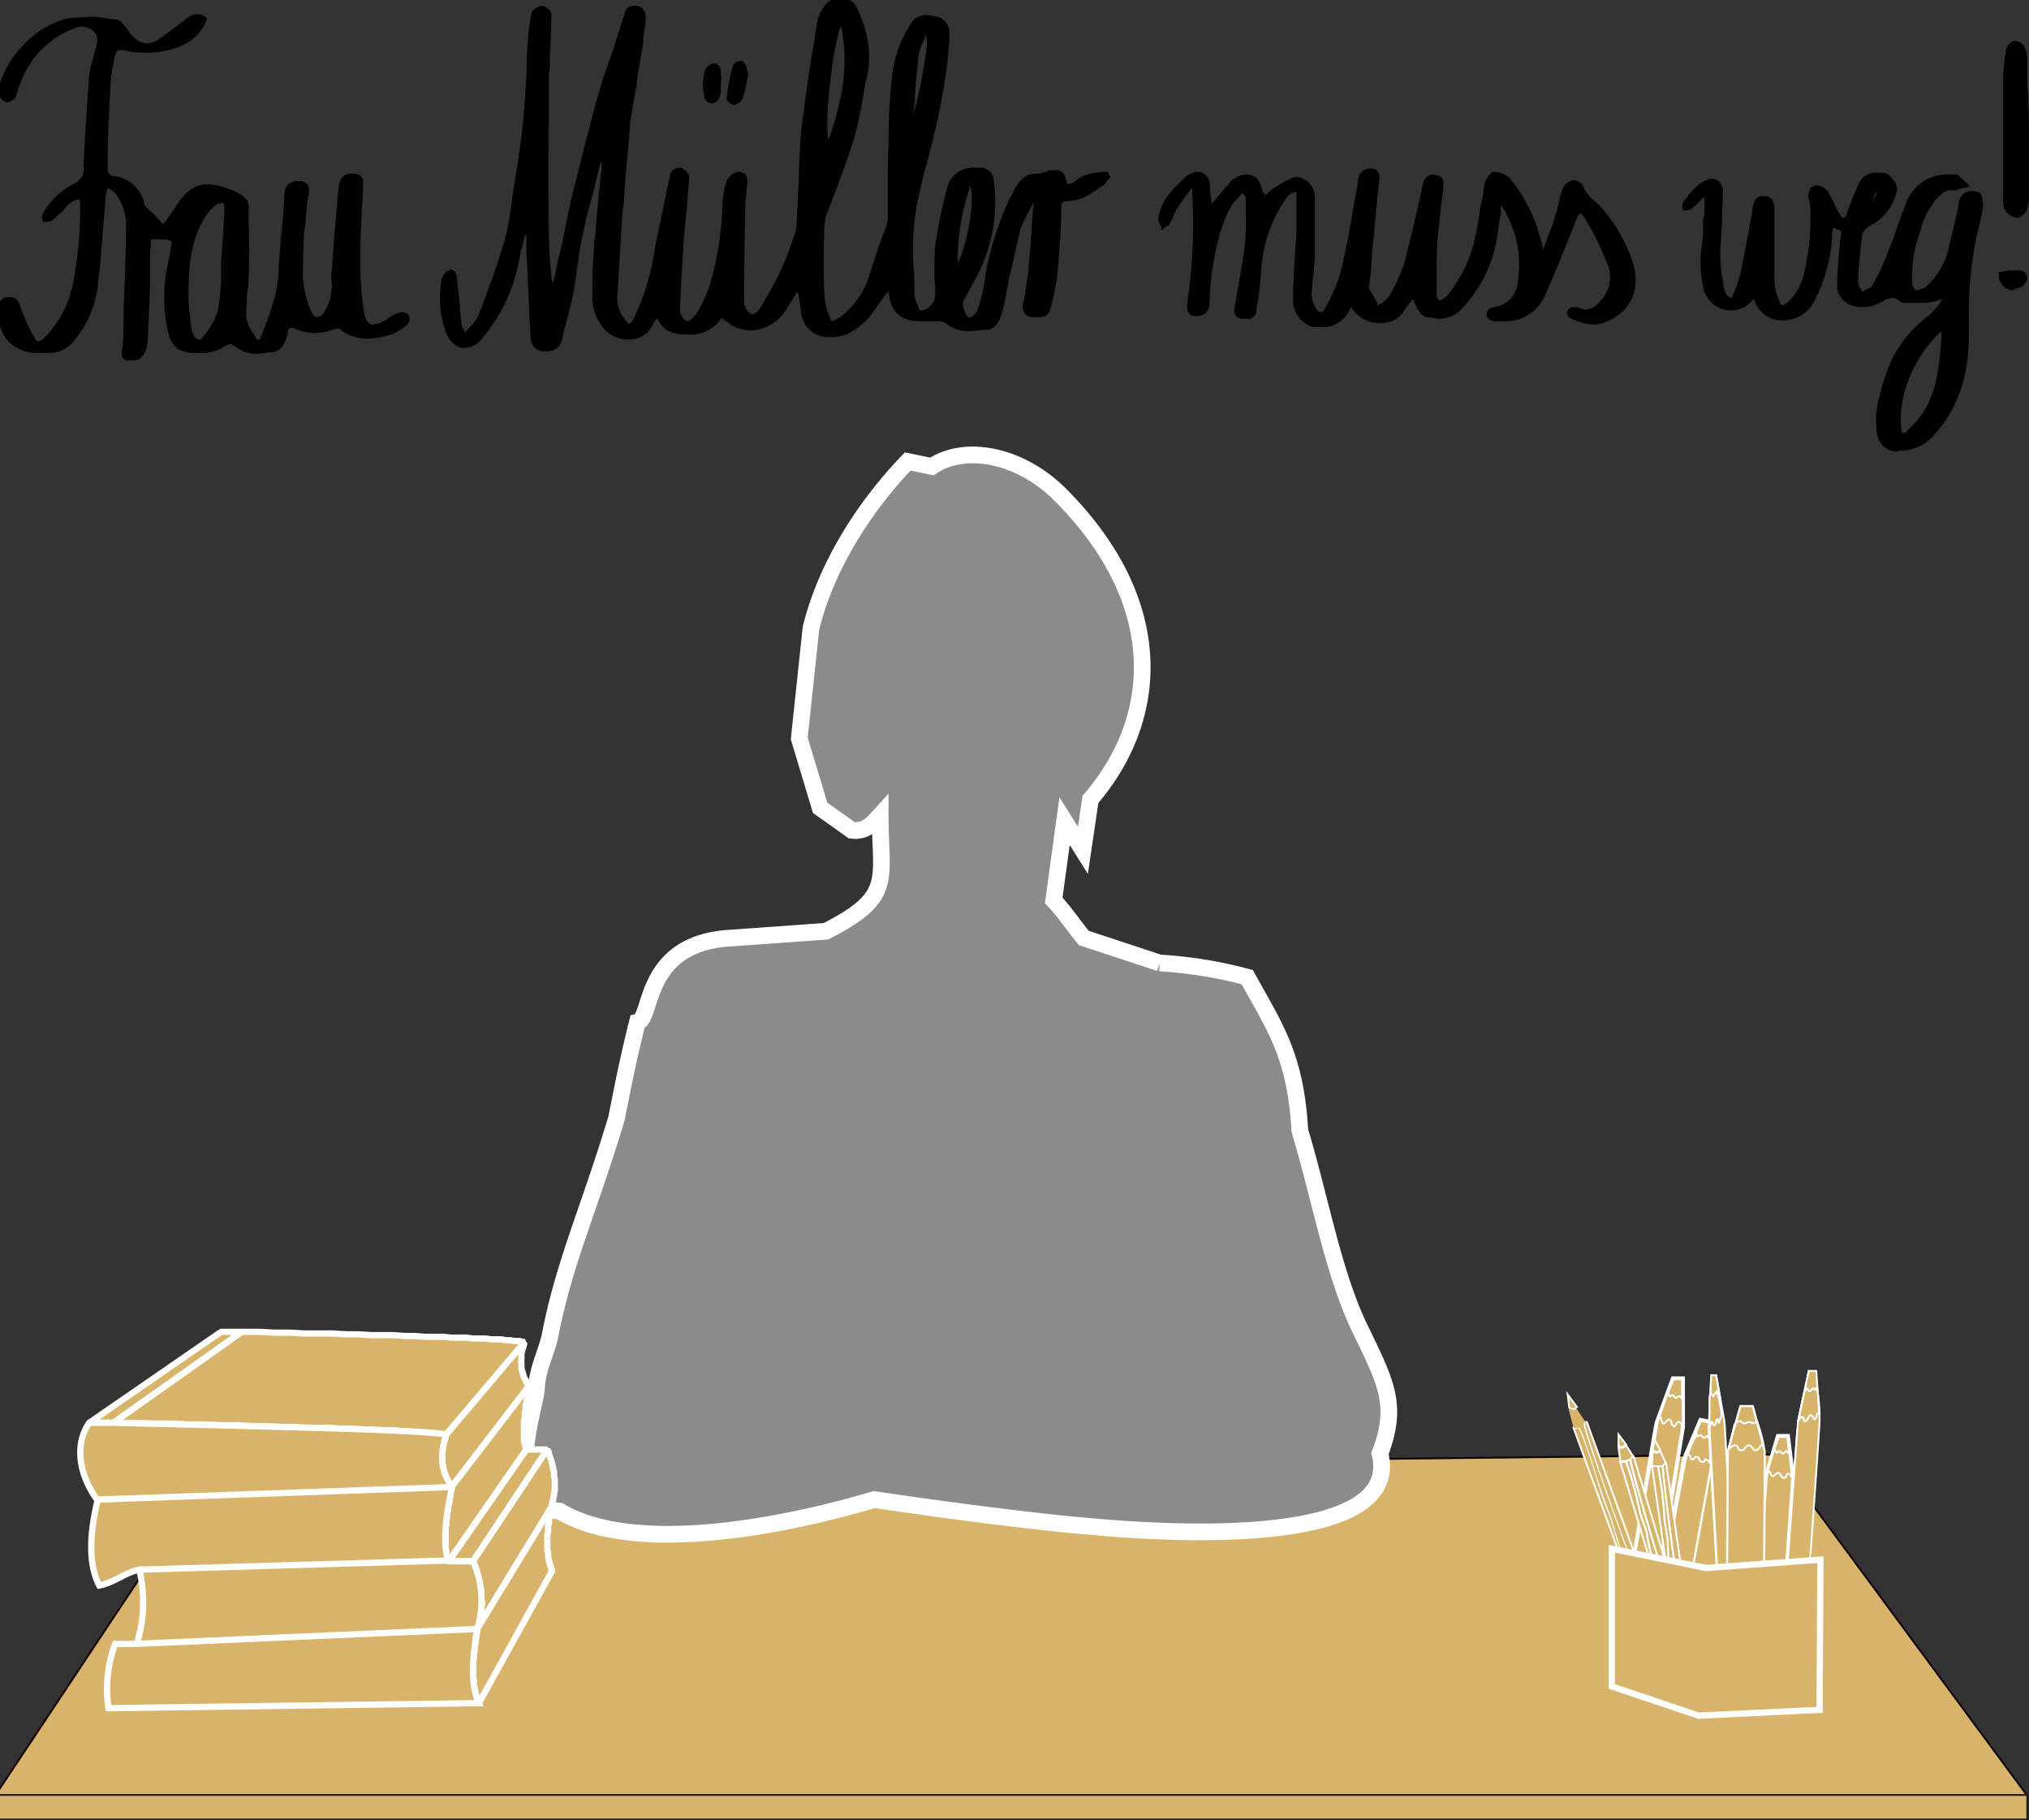 <svg xmlns="http://www.w3.org/2000/svg" viewBox="0 0 243.2 218.1">
  <rect x="0" y="0" width="243.2" height="218.1" fill="#333333" stroke="none"/>
  <defs>
    <style>
      .a, .b, .l {
        fill: #d7b46a;
      }

      .a {
        stroke: #100000;
      }

      .a, .l {
        stroke-linejoin: round;
      }

      .a, .e, .h, .j, .l {
        stroke-width: 0.22px;
      }

      .b, .m {
        fill-rule: evenodd;
      }

      .c, .d, .e, .f, .g, .h, .i, .j, .k, .n {
        fill: none;
      }

      .c, .d, .e, .f, .g, .i, .j, .k, .m, .n {
        stroke: #fff;
      }

      .c, .d, .e, .f, .g, .i {
        stroke-miterlimit: 2.61;
      }

      .c {
        stroke-width: 0.72px;
      }

      .d {
        stroke-width: 0.2px;
      }

      .f {
        stroke-width: 0.2px;
      }

      .g {
        stroke-width: 0.21px;
      }

      .h, .l {
        stroke: #1d1d1b;
      }

      .h, .j, .k, .m {
        stroke-miterlimit: 22.93;
      }

      .i {
        stroke-width: 0.25px;
      }

      .k, .n {
        stroke-width: 0.75px;
      }

      .m {
        fill: #8b8b8c;
        stroke-width: 2px;
      }

      .n {
        stroke-linejoin: bevel;
      }
    </style>
  </defs>
  <polygon class="a" points="25.2 176.4 212.8 174.3 243 215.2 -0.6 215.2 25.2 176.4"/>
  <path class="b" d="M211.8,176.9l1.4-4.7h1l.6,4.9-1.9,27a3.5,3.5,0,0,1-3.1-.3S211.7,177,211.8,176.9Z"/>
  <path class="c" d="M211.8,176.9l1.4-4.7h1l.6,4.9-1.9,27a3.5,3.5,0,0,1-3.1-.3S211.7,177,211.8,176.9Z"/>
  <path class="b" d="M213.1,176.5c.3,0,.3.5.7.6s.2-.5.5-.5.5.6.5.5l-.3-2.7c-.1-.3-.3-.5-.4-.5l-.4.3-.4-.3c-.1,0-.3.3-.4.1l-.2-.3a19.8,19.8,0,0,0-.8,2.6.4.4,0,0,1,.3.2c.1.2.1.4.3.4s.4-.4.6-.4"/>
  <path class="b" d="M211.8,176.9l.4-1.8,1-2.9h1l.6,4.9-1.9,27a3.1,3.1,0,0,1-1.7.1,3,3,0,0,1-1.4-.4Z"/>
  <path class="d" d="M211.8,176.9l.4-1.8,1-2.9h1l.6,4.9-1.9,27a3.1,3.1,0,0,1-1.7.1,3,3,0,0,1-1.4-.4Z"/>
  <path class="b" d="M213.1,176.5c.3,0,.3.5.7.6s.2-.5.5-.5.5.6.5.5l-.3-2.7c-.1-.3-.3-.5-.4-.5l-.4.3-.4-.3c-.1,0-.3.3-.4.1l-.2-.3a19.8,19.8,0,0,0-.8,2.6.4.4,0,0,1,.3.2c.1.2.1.4.3.4S212.9,176.5,213.1,176.5Z"/>
  <path class="e" d="M213.1,176.5c.3,0,.3.5.7.6s.2-.5.5-.5.5.6.5.5l-.3-2.7c-.1-.3-.3-.5-.4-.5l-.4.3-.4-.3c-.1,0-.3.3-.4.1l-.2-.3a19.8,19.8,0,0,0-.8,2.6.4.4,0,0,1,.3.2c.1.2.1.4.3.4S212.9,176.5,213.1,176.5Z"/>
  <path class="b" d="M202,174.8l1.9-4.5,1,.2v5l-4.8,26.6a3.9,3.9,0,0,1-1.7,0,5,5,0,0,1-1.3-.6Z"/>
  <path class="c" d="M202,174.8l1.9-4.5,1,.2v5l-4.8,26.6a3.9,3.9,0,0,1-1.7,0,5,5,0,0,1-1.3-.6Z"/>
  <path class="b" d="M204.5,175.2h.6L200.2,202l-.6.2s4.8-26.9,4.9-27"/>
  <path class="b" d="M203.4,174.6c.3,0,.2.5.6.6s.2-.4.5-.3.5.5.5.5v-2.7a1,1,0,0,0-.4-.6l-.3.2c-.2,0-.3-.2-.4-.3s-.4.2-.5.1v-.3a14.5,14.5,0,0,0-1.1,2.5.4.4,0,0,1,.3.2c0,.2.1.4.3.4s.3-.4.6-.3"/>
  <path class="b" d="M203.5,174.6c.3,0,.2.5.5.5s.3-.3.5-.3.5.5.5.4a20.9,20.9,0,0,0-.1-2.5c0-.4-.2-.5-.3-.5l-.3.2c-.2,0-.3-.3-.4-.3s-.3.2-.4,0l-.2-.2-.9,2.3s.1,0,.2.2.1.5.3.5.3-.4.6-.3"/>
  <path class="b" d="M203.6,174.6c.2.1.1.5.4.5s.3-.4.5-.4.4.4.4.3v-2.3c-.1-.3-.2-.5-.3-.5s-.2.2-.4.2l-.3-.3c-.1,0-.3.2-.4.1h-.1a10.2,10.2,0,0,0-.8,2.1l.2.2c0,.2.1.4.2.4s.3-.4.6-.2"/>
  <path class="b" d="M203.6,174.7c.3,0,.2.3.5.3s.2-.4.4-.4.3.3.3.3v-2.2c0-.3-.1-.5-.2-.5s-.2.2-.4.2l-.3-.3-.3.2a.1.1,0,0,0-.1-.1,8.4,8.4,0,0,0-.8,1.9.4.4,0,0,1,.2.3l.2.3c.2-.1.3-.2.5,0"/>
  <path class="b" d="M203.7,174.7c.2,0,.2.3.4.2s.2-.3.4-.3.3.2.3.1v-2l-.2-.4c-.1-.1-.2.2-.4.1l-.3-.2c-.1-.1-.2.2-.2.1h-.2l-.6,1.7c0,.1.1.1.1.3s.1.3.2.3a.5.5,0,0,1,.5.1"/>
  <path class="b" d="M203.8,174.7c.1.1.1.2.3.2s.2-.4.3-.4h.3v-1.8c0-.2-.1-.4-.2-.4a.4.4,0,0,1-.3.2l-.3-.3s-.1.2-.2.2h-.1l-.5,1.5a.4.4,0,0,1,.1.3c0,.2.1.2.2.2s.2.2.4.2"/>
  <path class="b" d="M203.8,174.8h.4c.1,0,.1-.3.2-.4h.2a9.2,9.2,0,0,0,.1-1.6c-.1-.3-.1-.5-.2-.5a.4.4,0,0,1-.3.2l-.2-.3c-.1,0-.2.2-.2.3h-.1a5,5,0,0,0-.5,1.3v.3c.1.2.2.4.3.4s.1.2.2.2"/>
  <path class="b" d="M203.9,174.8c.1,0,.1.1.3-.1s.1-.3.2-.4.2,0,.2-.1v-1.4a2,2,0,0,0-.1-.5s-.2.3-.3.2l-.2-.2c-.1-.1-.1.1-.2.2s0,.2-.1.2-.3,1-.3,1.1.1.2.1.4,0,.3.1.4.1.2.3.2"/>
  <path class="b" d="M204,174.8h.2c.1-.1.1-.3.2-.4a.4.4,0,0,0,.1-.3,4.9,4.9,0,0,1,.1-1.2v-.4s-.2.2-.3.1a.2.2,0,0,1-.2-.2v.6c0,.1-.2.7-.2.9v.4c0,.1.1.3.1.4s.1.2.3.2"/>
  <path class="b" d="M204,174.9c.1,0,.2-.1.2-.3s.1-.3.2-.4a.8.8,0,0,1,.1-.4v-1.4l-.3.2a.4.4,0,0,1-.2-.3,1,1,0,0,1-.1.4v.3c0,.1-.1.5-.1.7v.8c.1.3.1.4.2.4"/>
  <path class="b" d="M204.1,174.9c.3,0,.3-2.5.3-2.5s-.1.3-.2.2a.4.4,0,0,1-.2-.3s-.2,2.6.1,2.6"/>
  <path class="b" d="M202.1,174.8l.6-1.7,1.2-2.8,1,.2.2,5-4.8,26.6a4.5,4.5,0,0,1-1.8,0,5,5,0,0,1-1.3-.6S202,174.9,202.1,174.8Z"/>
  <path class="f" d="M202.1,174.8l.6-1.7,1.2-2.8,1,.2.2,5-4.8,26.6a4.5,4.5,0,0,1-1.8,0,5,5,0,0,1-1.3-.6S202,174.9,202.1,174.8Z"/>
  <path class="b" d="M203.4,174.6c.3,0,.2.5.6.6s.2-.4.5-.3.5.5.5.5v-2.7a1,1,0,0,0-.4-.6l-.3.2c-.2,0-.3-.2-.4-.3s-.4.2-.5.1v-.3a14.5,14.5,0,0,0-1.1,2.5.4.4,0,0,1,.3.2c0,.2.1.4.3.4S203.1,174.5,203.4,174.6Z"/>
  <path class="e" d="M203.4,174.6c.3,0,.2.5.6.6s.2-.4.5-.3.5.5.5.5v-2.7a1,1,0,0,0-.4-.6l-.3.2c-.2,0-.3-.2-.4-.3s-.4.2-.5.1v-.3a14.5,14.5,0,0,0-1.1,2.5.4.4,0,0,1,.3.2c0,.2.1.4.3.4S203.1,174.5,203.4,174.6Z"/>
  <path class="b" d="M198.7,170.5l1.9-5.2h1v5.7l-5,30.7a3.1,3.1,0,0,1-1.7.1,2.6,2.6,0,0,1-1.3-.7S198.6,170.5,198.7,170.5Z"/>
  <path class="c" d="M198.7,170.5l1.9-5.2h1v5.7l-5,30.7a3.1,3.1,0,0,1-1.7.1,2.6,2.6,0,0,1-1.3-.7S198.6,170.5,198.7,170.5Z"/>
  <path class="b" d="M201.1,170.9h.6l-5,30.9c-.4.2-.6.1-.6.1l5-31"/>
  <path class="b" d="M200.1,170.1c.3.1.2.7.5.8s.3-.5.6-.5.5.7.5.6v-3.1c-.1-.4-.3-.6-.4-.6l-.4.2c-.1.1-.2-.2-.4-.3s-.3.3-.4.1l-.2-.4-1,2.9a.2.2,0,0,1,.2.2c.1.3.1.6.3.6s.4-.5.7-.5"/>
  <path class="b" d="M200.5,170.3c.1.1.1.2.3.1s.2-.4.3-.5.2.1.2-.1V168a1.2,1.2,0,0,0-.1-.5s-.2.3-.3.2-.2-.3-.3-.3l-.2.3v.2a5.3,5.3,0,0,0-.5,1.5c0,.1.1.2.1.4l.2.4c.1.2.1.1.3.1"/>
  <path class="b" d="M200.7,170.5c.4,0,.4-2.8.4-2.8a.2.2,0,0,1-.3.1v-.2s-.3,2.9,0,2.9"/>
  <path class="b" d="M198.7,170.5l.6-2,1.3-3.2h1v5.7l-5,30.7a3.1,3.1,0,0,1-1.7.1,3.5,3.5,0,0,1-1.4-.7Z"/>
  <path class="g" d="M198.7,170.5l.6-2,1.3-3.2h1v5.7l-5,30.7a3.1,3.1,0,0,1-1.7.1,3.5,3.5,0,0,1-1.4-.7Z"/>
  <path class="b" d="M200.1,170.1c.3.1.2.7.5.8s.3-.5.6-.5.5.7.5.6v-3.1c-.1-.4-.3-.6-.4-.6l-.4.2c-.1.1-.2-.2-.4-.3s-.3.3-.4.1l-.2-.4-1,2.9a.2.2,0,0,1,.2.2c.1.3.1.6.3.6S199.8,170.1,200.1,170.1Z"/>
  <path class="e" d="M200.1,170.1c.3.1.2.7.5.8s.3-.5.6-.5.5.7.5.6v-3.1c-.1-.4-.3-.6-.4-.6l-.4.2c-.1.1-.2-.2-.4-.3s-.3.3-.4.1l-.2-.4-1,2.9a.2.2,0,0,1,.2.2c.1.3.1.6.3.6S199.8,170.1,200.1,170.1Z"/>
  <path class="b" d="M206.7,170.4l-1-5.6-.6.2-.3,6.1,1.9,33.1a1,1,0,0,0,1,0,2,2,0,0,0,.9-.6Z"/>
  <path class="e" d="M206.7,170.4l-1-5.6-.6.2-.3,6.1,1.9,33.1a1,1,0,0,0,1,0,2,2,0,0,0,.9-.6Z"/>
  <path class="b" d="M206.7,170.4l-.4-2.4h-.2l2.2,35.8.3-.3Z"/>
  <path class="h" d="M206.7,170.4l-.4-2.4h-.2l2.2,35.8.3-.3Z"/>
  <path class="b" d="M205.8,170.1c-.1,0-.1.6-.3.7s-.2-.5-.3-.4-.3.7-.3.6v-3.4c0-.4.1-.6.2-.6s.1.2.2.3.2-.3.3-.4.2.3.2.1v-.4a30.3,30.3,0,0,1,.6,3.2s-.1-.1-.2.2-.1.5-.2.5S206,170,205.8,170.1Z"/>
  <path class="h" d="M205.8,170.1c-.1,0-.1.6-.3.7s-.2-.5-.3-.4-.3.7-.3.6v-3.4c0-.4.1-.6.2-.6s.1.2.2.3.2-.3.3-.4.2.3.2.1v-.4a30.3,30.3,0,0,1,.6,3.2s-.1-.1-.2.2-.1.5-.2.5S206,170,205.8,170.1Z"/>
  <path class="h" d="M205.8,170.1c-.2.1-.2.5-.3.6s-.2-.5-.3-.5-.3.5-.3.4.1-2,.1-2.9l.2-.6c.1-.1.1.2.2.2l.3-.3s.1.2.2.1h.1l.4,2.6s-.1,0-.1.3-.1.5-.2.5S205.9,169.9,205.8,170.1Z"/>
  <path class="b" d="M205.7,170.2c-.1,0-.1.4-.3.4s-.1-.5-.2-.5-.2.4-.2.3a24.4,24.4,0,0,1,.1-2.7,1.5,1.5,0,0,1,.1-.6c.1,0,.1.3.2.3l.3-.4s.1.3.1.2h.1l.4,2.4c0,.1-.1.1-.1.3s-.1.4-.2.4S205.9,169.9,205.7,170.2Z"/>
  <path class="h" d="M205.7,170.2c-.1,0-.1.4-.3.4s-.1-.5-.2-.5-.2.4-.2.3a24.4,24.4,0,0,1,.1-2.7,1.5,1.5,0,0,1,.1-.6c.1,0,.1.3.2.3l.3-.4s.1.3.1.2h.1l.4,2.4c0,.1-.1.1-.1.3s-.1.4-.2.4S205.9,169.9,205.7,170.2Z"/>
  <path class="b" d="M205.7,170.2c-.1,0-.1.3-.3.3s-.1-.5-.2-.5-.2.3-.2.2a21.8,21.8,0,0,0,.1-2.5.8.8,0,0,1,.2-.6v.3c.1,0,.2-.3.2-.3s.2.2.2.2h.1l.3,2.1c0,.1-.1.1-.1.4s0,.3-.1.4S205.8,170,205.7,170.2Z"/>
  <path class="h" d="M205.7,170.2c-.1,0-.1.3-.3.3s-.1-.5-.2-.5-.2.3-.2.2a21.8,21.8,0,0,0,.1-2.5.8.8,0,0,1,.2-.6v.3c.1,0,.2-.3.2-.3s.2.2.2.2h.1l.3,2.1c0,.1-.1.1-.1.4s0,.3-.1.4S205.8,170,205.7,170.2Z"/>
  <path class="b" d="M205.6,170.2c-.1.1-.1.3-.2.2s-.1-.4-.2-.5-.1.2-.1,0v-2.1c.1-.4.1-.6.2-.6s.1.3.2.2v-.3c.1,0,.1.2.2.3h0s.3,1.7.3,1.8-.1.2-.1.4-.1.2-.1.3S205.8,170.2,205.6,170.2Z"/>
  <path class="h" d="M205.6,170.2c-.1.1-.1.3-.2.2s-.1-.4-.2-.5-.1.2-.1,0v-2.1c.1-.4.1-.6.2-.6s.1.3.2.2v-.3c.1,0,.1.2.2.3h0s.3,1.7.3,1.8-.1.2-.1.4-.1.2-.1.3S205.8,170.2,205.6,170.2Z"/>
  <path class="b" d="M205.6,170.3h-.2c-.1,0-.1-.4-.1-.5s-.2.1-.2-.1.1-1.3.1-1.9,0-.6.1-.6.1.3.2.2v-.3c.1,0,.1.3.1.4h.1l.2,1.6a2,2,0,0,0-.1.5c0,.2-.1.3-.1.4Z"/>
  <path class="h" d="M205.6,170.3h-.2c-.1,0-.1-.4-.1-.5s-.2.1-.2-.1.1-1.3.1-1.9,0-.6.1-.6.1.3.2.2v-.3c.1,0,.1.3.1.4h.1l.2,1.6a2,2,0,0,0-.1.5c0,.2-.1.3-.1.4Z"/>
  <path class="b" d="M205.6,170.3c-.1,0-.1.1-.2-.1s-.1-.4-.1-.5-.1,0-.1-.2v-1.7a1.2,1.2,0,0,1,.1-.5l.2.2v.3l.2,1.3c0,.2-.1.3-.1.5a.7.7,0,0,1-.1.5C205.7,170.3,205.6,170.3,205.6,170.3Z"/>
  <path class="h" d="M205.6,170.3c-.1,0-.1.1-.2-.1s-.1-.4-.1-.5-.1,0-.1-.2v-1.7a1.2,1.2,0,0,1,.1-.5l.2.2v.3l.2,1.3c0,.2-.1.3-.1.5a.7.7,0,0,1-.1.5C205.7,170.3,205.6,170.3,205.6,170.3Z"/>
  <path class="b" d="M205.5,170.4c-.1,0-.1-.1-.1-.3a.7.7,0,0,1-.1-.5c-.1-.1-.1-.1-.1-.3v-1.5a1.8,1.8,0,0,0,.1-.5s.1.3.2.2a.5.5,0,0,0,.1-.3,1,1,0,0,0,.1.4V169a.7.7,0,0,1-.1.5v.6C205.6,170.3,205.6,170.4,205.5,170.4Z"/>
  <path class="h" d="M205.5,170.4c-.1,0-.1-.1-.1-.3a.7.7,0,0,1-.1-.5c-.1-.1-.1-.1-.1-.3v-1.5a1.8,1.8,0,0,0,.1-.5s.1.3.2.2a.5.5,0,0,0,.1-.3,1,1,0,0,0,.1.4V169a.7.7,0,0,1-.1.5v.6C205.6,170.3,205.6,170.4,205.5,170.4Z"/>
  <path class="b" d="M205.5,170.4c-.1,0-.1-.1-.1-.4a.6.6,0,0,1-.1-.4v-2.2c0-.1.1.2.2.1s.1-.2.1-.3v.9c0,.2.1.7.1.9v.5a1.1,1.1,0,0,0-.1.5A.6.6,0,0,1,205.5,170.4Z"/>
  <path class="h" d="M205.5,170.4c-.1,0-.1-.1-.1-.4a.6.6,0,0,1-.1-.4v-2.2c0-.1.1.2.2.1s.1-.2.1-.3v.9c0,.2.1.7.1.9v.5a1.1,1.1,0,0,0-.1.5A.6.6,0,0,1,205.5,170.4Z"/>
  <path class="b" d="M205.4,170.4a15.1,15.1,0,0,1-.1-3s.1.3.2.2a.5.5,0,0,0,.1-.3S205.6,170.5,205.4,170.4Z"/>
  <path class="h" d="M205.4,170.4a15.1,15.1,0,0,1-.1-3s.1.3.2.2a.5.5,0,0,0,.1-.3S205.6,170.5,205.4,170.4Z"/>
  <path class="b" d="M206.7,170.4l-1-5.6h-.6l-.2,6.2,1.8,33a1.1,1.1,0,0,0,1.1.1,1.9,1.9,0,0,0,.8-.7Z"/>
  <path class="e" d="M206.7,170.4l-1-5.6h-.6l-.2,6.2,1.8,33a1.1,1.1,0,0,0,1.1.1,1.9,1.9,0,0,0,.8-.7Z"/>
  <path class="b" d="M205.8,170.1c-.1,0-.1.6-.3.7s-.2-.5-.3-.4-.3.7-.3.6v-3.4c0-.4.1-.6.2-.6s.1.2.2.3.2-.3.3-.4.2.3.2.1v-.4a30.3,30.3,0,0,1,.6,3.2s-.1-.1-.2.2-.1.5-.2.5S206,170,205.8,170.1Z"/>
  <path class="e" d="M205.8,170.1c-.1,0-.1.6-.3.7s-.2-.5-.3-.4-.3.7-.3.6v-3.4c0-.4.1-.6.2-.6s.1.2.2.3.2-.3.3-.4.2.3.2.1v-.4a30.3,30.3,0,0,1,.6,3.2s-.1-.1-.2.2-.1.5-.2.5S206,170,205.8,170.1Z"/>
  <path class="b" d="M218.1,170l-.5-5.7h-.8l-1.3,6.1L213,203.6a2.4,2.4,0,0,0,1.5.1,2.2,2.2,0,0,0,1.2-.5Z"/>
  <path class="e" d="M218.1,170l-.5-5.7h-.8l-1.3,6.1L213,203.6a2.4,2.4,0,0,0,1.5.1,2.2,2.2,0,0,0,1.2-.5Z"/>
  <path class="b" d="M218.1,170l-.2-2.4h-.2l-2.4,35.9.4-.3Z"/>
  <path class="h" d="M218.1,170l-.2-2.4h-.2l-2.4,35.9.4-.3Z"/>
  <path class="b" d="M217,169.6c-.2,0-.3.6-.6.7s-.1-.5-.4-.5-.5.6-.5.6l.7-3.3a1,1,0,0,1,.4-.7c.1,0,.1.3.3.3s.2-.2.4-.3.2.3.3.1l.2-.3a29.1,29.1,0,0,1,.3,3.2.2.2,0,0,0-.3.1c-.1.3-.2.6-.3.6S217.3,169.6,217,169.6Z"/>
  <path class="h" d="M217,169.6c-.2,0-.3.6-.6.7s-.1-.5-.4-.5-.5.6-.5.6l.7-3.3a1,1,0,0,1,.4-.7c.1,0,.1.3.3.3s.2-.2.4-.3.2.3.3.1l.2-.3a29.1,29.1,0,0,1,.3,3.2.2.2,0,0,0-.3.1c-.1.3-.2.6-.3.6S217.3,169.6,217,169.6Z"/>
  <path class="b" d="M216.9,169.6c-.2,0-.2.6-.5.6s-.1-.5-.3-.5-.5.6-.5.5l.6-3.1c.1-.4.3-.6.4-.6l.3.3.3-.3c.1-.1.2.2.3.1l.2-.3a25.3,25.3,0,0,1,.3,3s-.2-.1-.3.2-.2.5-.3.5S217.2,169.4,216.9,169.6Z"/>
  <path class="h" d="M216.9,169.6c-.2,0-.2.6-.5.6s-.1-.5-.3-.5-.5.6-.5.5l.6-3.1c.1-.4.3-.6.4-.6l.3.3.3-.3c.1-.1.2.2.3.1l.2-.3a25.3,25.3,0,0,1,.3,3s-.2-.1-.3.2-.2.5-.3.5S217.2,169.4,216.9,169.6Z"/>
  <path class="b" d="M216.9,169.6c-.2,0-.3.5-.5.5s-.1-.5-.3-.5-.4.5-.4.4l.6-2.9q.1-.6.3-.6c.1,0,.1.3.3.3l.3-.3c.1,0,.2.3.3.2v-.2a21.3,21.3,0,0,1,.2,2.7s-.1,0-.2.2-.2.5-.3.5S217.2,169.4,216.9,169.6Z"/>
  <path class="h" d="M216.9,169.6c-.2,0-.3.5-.5.5s-.1-.5-.3-.5-.4.5-.4.4l.6-2.9q.1-.6.3-.6c.1,0,.1.3.3.3l.3-.3c.1,0,.2.3.3.2v-.2a21.3,21.3,0,0,1,.2,2.7s-.1,0-.2.2-.2.5-.3.5S217.2,169.4,216.9,169.6Z"/>
  <path class="b" d="M216.8,169.7c-.2,0-.2.4-.4.3s-.1-.4-.3-.5l-.3.3c.2-.9.3-1.8.5-2.7a1.4,1.4,0,0,1,.3-.5c.1-.1.1.2.3.2l.3-.3c.1,0,.1.3.2.2h.1a16.6,16.6,0,0,1,.2,2.4l-.2.2c-.1.3-.1.4-.2.4S217,169.4,216.8,169.7Z"/>
  <path class="h" d="M216.8,169.7c-.2,0-.2.4-.4.3s-.1-.4-.3-.5l-.3.3c.2-.9.3-1.8.5-2.7a1.4,1.4,0,0,1,.3-.5c.1-.1.1.2.3.2l.3-.3c.1,0,.1.3.2.2h.1a16.6,16.6,0,0,1,.2,2.4l-.2.2c-.1.3-.1.4-.2.4S217,169.4,216.8,169.7Z"/>
  <path class="b" d="M216.8,169.7c-.2,0-.2.3-.4.2s-.1-.4-.2-.5-.3.3-.3.2.3-1.7.4-2.4a1.4,1.4,0,0,1,.3-.6c.1,0,.1.3.3.3l.3-.3c.1-.1.1.2.2.2h.1V169l-.2.3c-.1.2-.1.3-.2.4S216.9,169.5,216.8,169.7Z"/>
  <path class="h" d="M216.8,169.7c-.2,0-.2.3-.4.2s-.1-.4-.2-.5-.3.3-.3.2.3-1.7.4-2.4a1.4,1.4,0,0,1,.3-.6c.1,0,.1.3.3.3l.3-.3c.1-.1.1.2.2.2h.1V169l-.2.3c-.1.2-.1.3-.2.4S216.9,169.5,216.8,169.7Z"/>
  <path class="b" d="M216.7,169.7c-.2,0-.2.3-.3.2s-.1-.5-.2-.5H216a14.3,14.3,0,0,1,.4-2.2l.2-.6c.1,0,.1.3.3.3l.3-.3v.3h.1v1.9c-.1,0-.2.1-.2.3l-.3.3C216.9,169.7,216.9,169.7,216.7,169.7Z"/>
  <path class="h" d="M216.7,169.7c-.2,0-.2.3-.3.2s-.1-.5-.2-.5H216a14.3,14.3,0,0,1,.4-2.2l.2-.6c.1,0,.1.3.3.3l.3-.3v.3h.1v1.9c-.1,0-.2.1-.2.3l-.3.3C216.9,169.7,216.9,169.7,216.7,169.7Z"/>
  <path class="b" d="M216.6,169.8h-.2c-.2-.1-.1-.4-.2-.5s-.2,0-.1-.1l.3-2,.2-.5c.1,0,.1.3.3.2s.2-.2.2-.3.1.3.1.4h.1v1.6c0,.2-.1.3-.1.5l-.3.4C216.8,169.8,216.8,169.8,216.6,169.8Z"/>
  <path class="h" d="M216.6,169.8h-.2c-.2-.1-.1-.4-.2-.5s-.2,0-.1-.1l.3-2,.2-.5c.1,0,.1.3.3.2s.2-.2.2-.3.1.3.1.4h.1v1.6c0,.2-.1.3-.1.5l-.3.4C216.8,169.8,216.8,169.8,216.6,169.8Z"/>
  <path class="b" d="M216.6,169.8c-.1,0-.2.1-.3-.1v-.5c-.1-.1-.2-.1-.1-.2l.3-1.8c0-.3.1-.5.2-.5s0,.3.2.3l.2-.3c.1,0,.1.2.1.3v1.6c0,.2-.1.3-.1.5l-.2.5C216.8,169.8,216.7,169.8,216.6,169.8Z"/>
  <path class="h" d="M216.6,169.8c-.1,0-.2.1-.3-.1v-.5c-.1-.1-.2-.1-.1-.2l.3-1.8c0-.3.1-.5.2-.5s0,.3.2.3l.2-.3c.1,0,.1.2.1.3v1.6c0,.2-.1.3-.1.5l-.2.5C216.8,169.8,216.7,169.8,216.6,169.8Z"/>
  <path class="b" d="M216.5,169.8c-.1,0-.1,0-.2-.2v-.8l.3-1.5c.1-.3.1-.5.2-.5s0,.3.2.2l.2-.3v1.8l-.2.5c0,.2-.1.4-.1.6S216.6,169.8,216.5,169.8Z"/>
  <path class="h" d="M216.5,169.8c-.1,0-.1,0-.2-.2v-.8l.3-1.5c.1-.3.1-.5.2-.5s0,.3.2.2l.2-.3v1.8l-.2.5c0,.2-.1.4-.1.6S216.6,169.8,216.5,169.8Z"/>
  <path class="b" d="M216.5,169.9c-.1,0-.2-.2-.2-.4v-.9l.3-1.3a1.2,1.2,0,0,1,.1-.5s0,.3.2.2l.2-.3v.5a.6.6,0,0,0-.1.4,1.9,1.9,0,0,1-.1.8,1.3,1.3,0,0,1-.1.6,4.3,4.3,0,0,1-.1.5Z"/>
  <path class="h" d="M216.5,169.9c-.1,0-.2-.2-.2-.4v-.9l.3-1.3a1.2,1.2,0,0,1,.1-.5s0,.3.2.2l.2-.3v.5a.6.6,0,0,0-.1.4,1.9,1.9,0,0,1-.1.8,1.3,1.3,0,0,1-.1.6,4.3,4.3,0,0,1-.1.5Z"/>
  <path class="b" d="M216.4,169.9c-.3,0,.3-3,.3-3a.2.2,0,0,0,.2.2l.2-.3A17.3,17.3,0,0,1,216.4,169.9Z"/>
  <path class="h" d="M216.4,169.9c-.3,0,.3-3,.3-3a.2.2,0,0,0,.2.2l.2-.3A17.3,17.3,0,0,1,216.4,169.9Z"/>
  <path class="b" d="M218.1,170l-.4-5.7h-.9l-1.3,6.1-2.4,33a1.7,1.7,0,0,0,1.4.2,3.6,3.6,0,0,0,1.3-.5S218.2,170.1,218.1,170Z"/>
  <path class="e" d="M218.1,170l-.4-5.7h-.9l-1.3,6.1-2.4,33a1.7,1.7,0,0,0,1.4.2,3.6,3.6,0,0,0,1.3-.5S218.2,170.1,218.1,170Z"/>
  <path class="e" d="M217,169.6c-.2,0-.3.6-.6.7s-.1-.5-.4-.5-.5.6-.5.6l.7-3.3a1,1,0,0,1,.4-.7c.1,0,.1.3.3.3s.2-.2.4-.3.2.3.3.1l.2-.3a29.1,29.1,0,0,1,.3,3.2.2.2,0,0,0-.3.1c-.1.3-.2.6-.3.6S217.3,169.6,217,169.6Z"/>
  <path class="b" d="M211.5,173.8l-1.4-5.3h-1.5l-1.5,5.4-.2,29.8a8.4,8.4,0,0,0,4.4.2s.3-29.9.2-30"/>
  <path class="i" d="M211.5,173.8l-1.4-5.3h-1.5l-1.5,5.4-.2,29.8a8.4,8.4,0,0,0,4.4.2S211.6,173.9,211.5,173.8Z"/>
  <path class="e" d="M209.6,173.2c-.4,0-.4.6-.9.6s-.3-.6-.7-.6-.8.5-.8.4l.7-2.9a.9.9,0,0,1,.7-.4l.4.3.7-.2c.2,0,.4.3.6.1l.3-.2a20.2,20.2,0,0,1,.8,2.9s-.3-.1-.4.1-.3.5-.6.5S210,173.2,209.6,173.2Z"/>
  <path class="b" d="M202.4,197.6l.3-.2-6.9-22.9h-.2l-.2.3C195.7,177,201.7,197,202.4,197.6Z"/>
  <path class="j" d="M202.4,197.6l.3-.2-6.9-22.9h-.2l-.2.3C195.7,177,201.7,197,202.4,197.6Z"/>
  <path class="b" d="M201.1,198h.8c-.4-.5-3.4-9.8-3.8-11.2a14.6,14.6,0,0,1-.7-3c-.2-.8-.7-1.9-.9-2.8a40.3,40.3,0,0,0-1.6-5.8h-.7Z"/>
  <path class="j" d="M201.1,198h.8c-.4-.5-3.4-9.8-3.8-11.2a14.6,14.6,0,0,1-.7-3c-.2-.8-.7-1.9-.9-2.8a40.3,40.3,0,0,0-1.6-5.8h-.7Z"/>
  <path class="b" d="M201.9,197.9l.5-.3c-.7-.6-6.7-20.6-7-22.7l-.5.2a40.3,40.3,0,0,1,1.6,5.8c.2.9.7,2,.9,2.8a14.6,14.6,0,0,0,.7,3C198.5,188.1,201.5,197.4,201.9,197.9Z"/>
  <path class="j" d="M201.9,197.9l.5-.3c-.7-.6-6.7-20.6-7-22.7l-.5.2a40.3,40.3,0,0,1,1.6,5.8c.2.9.7,2,.9,2.8a14.6,14.6,0,0,0,.7,3C198.5,188.1,201.5,197.4,201.9,197.9Z"/>
  <path class="b" d="M194.2,175.1h.7l.5-.2.2-.3h.2l-.9-1.4c-.4.3-.4.4-.9.2Z"/>
  <path class="j" d="M194.2,175.1h.7l.5-.2.2-.3h.2l-.9-1.4c-.4.3-.4.4-.9.2Z"/>
  <path class="b" d="M194,173.3c.5.2.5.1.9-.2l-.9-1.2Z"/>
  <path class="j" d="M194,173.3c.5.2.5.1.9-.2l-.9-1.2Z"/>
  <path class="b" d="M201.2,198.4c.5.1.4.2.6-.1h-.5Z"/>
  <path class="j" d="M201.2,198.4c.5.1.4.2.6-.1h-.5Z"/>
  <path class="b" d="M202.7,199.1l.4-.2-3.4-23.6h-.2l-.2.3C199.3,177.7,202.1,198.5,202.7,199.1Z"/>
  <path class="j" d="M202.7,199.1l.4-.2-3.4-23.6h-.2l-.2.3C199.3,177.7,202.1,198.5,202.7,199.1Z"/>
  <path class="b" d="M201.4,199.3h.8c-.3-.6-1.9-10.3-2.1-11.8a28.3,28.3,0,0,1-.2-2.9c-.1-.9-.4-2.1-.4-3a48.6,48.6,0,0,0-.8-6H198Z"/>
  <path class="j" d="M201.4,199.3h.8c-.3-.6-1.9-10.3-2.1-11.8a28.3,28.3,0,0,1-.2-2.9c-.1-.9-.4-2.1-.4-3a48.6,48.6,0,0,0-.8-6H198Z"/>
  <path class="b" d="M202.2,199.4l.5-.3c-.6-.6-3.4-21.4-3.4-23.5h-.6a48.6,48.6,0,0,1,.8,6c0,.9.3,2.1.4,3a28.3,28.3,0,0,0,.2,2.9C200.3,189.1,201.9,198.8,202.2,199.4Z"/>
  <path class="j" d="M202.2,199.4l.5-.3c-.6-.6-3.4-21.4-3.4-23.5h-.6a48.6,48.6,0,0,1,.8,6c0,.9.3,2.1.4,3a28.3,28.3,0,0,0,.2,2.9C200.3,189.1,201.9,198.8,202.2,199.4Z"/>
  <path class="b" d="M198,175.7h1.3l.2-.3h.2l-.7-1.5c-.4.2-.4.3-.9,0Z"/>
  <path class="j" d="M198,175.7h1.3l.2-.3h.2l-.7-1.5c-.4.2-.4.3-.9,0Z"/>
  <path class="b" d="M198.1,173.8c.5.3.5.2.9,0l-.7-1.3Z"/>
  <path class="j" d="M198.1,173.8c.5.3.5.2.9,0l-.7-1.3Z"/>
  <path class="b" d="M201.4,199.8c.5.1.4.1.7-.1h-.5Z"/>
  <path class="b" d="M200.3,199.2l.2-.4-10.3-28.4h-.3v.4C190.4,173.4,199.4,198.4,200.3,199.2Z"/>
  <path class="j" d="M200.3,199.2l.2-.4-10.3-28.4h-.3v.4C190.4,173.4,199.4,198.4,200.3,199.2Z"/>
  <path class="b" d="M199,199.6h.7c-.5-.7-4.8-12.3-5.5-14.1l-1.1-3.6c-.4-1.1-1-2.5-1.3-3.6s-2-6.5-2.5-7.2h-.7Z"/>
  <path class="j" d="M199,199.6h.7c-.5-.7-4.8-12.3-5.5-14.1l-1.1-3.6c-.4-1.1-1-2.5-1.3-3.6s-2-6.5-2.5-7.2h-.7Z"/>
  <path class="b" d="M199.7,199.5l.6-.3c-.9-.8-9.9-25.8-10.5-28.4l-.5.2c.5.7,2.1,6,2.5,7.2s.9,2.5,1.3,3.6l1.1,3.6C194.9,187.2,199.2,198.8,199.7,199.5Z"/>
  <path class="b" d="M188.6,171.1h.7l.5-.2v-.4h.3l-1.2-1.8c-.4.3-.3.4-.9.1Z"/>
  <path class="b" d="M188.1,168.7c.6.3.5.2.9-.1l-1.1-1.5Z"/>
  <path class="j" d="M188.1,168.7c.6.3.5.2.9-.1l-1.1-1.5Z"/>
  <polygon class="b" points="217.2 185.9 217 186.6 217 186.8 217.1 186.7 217.3 186.7 217.4 186.1 217.3 185.9 217.2 185.9"/>
  <polygon class="b" points="193.2 185.6 193.2 202.1 203.6 205.6 218.1 204.9 218.2 186.9 204.5 187.9 193.2 185.6"/>
  <polygon class="k" points="193.2 185.6 193.2 202.1 203.6 205.6 218.1 204.9 218.2 186.9 204.5 187.9 193.2 185.6"/>
  <rect class="l" x="-0.5" y="215.1" width="243.5" height="2.94"/>
  <path class="m" d="M67.1,181.1c-7.2-.7-2.9-12.4-2.8-14.7s1.1-4.1,1.6-6.2c1.7-8.9,4.7-15.2,8-26.2.7-3.5,1.3-6.7,2.5-11.5,1.9-.4.5-9.6,11.4-10.1l11.2-.8c8.2-4.2,6.5-6,6.5-13.9-1,1.1-1.8,2-3.4,1.8l-3.8-2.7-2.5-8.3,1.4-13.2c1.8-7.4,6.4-14.6,11.6-20l2.9.6c4-2.7,10.7-1.4,15.5,3.5,12.5,12.6,12.1,26.4,3.5,36.4l-.9,6.1-2.2-3.5-1.3,9.5c1.4,1.5,2.3,2.9,3.6,4.5l9.1,3a52,52,0,0,1,10.5,1.7c3.3,6,5.8,9.4,6.3,18.4,2.4,7.9,4,17.1,7.2,23.7s4.6,9.2,2.4,15c2.7,10.7-22.2,9.9-35,8.7-7.2-.6-19.7-2.3-25.6-3.2C95.4,182.5,76.5,186.7,67.1,181.1Z"/>
  <path class="j" d="M67.1,181.1c-7.2-.7-2.9-12.4-2.8-14.7s1.1-4.1,1.6-6.2c1.7-8.9,4.7-15.2,8-26.2.7-3.5,1.3-6.7,2.5-11.5,1.9-.4.5-9.6,11.4-10.1l11.2-.8c8.2-4.2,6.5-6,6.5-13.9-1,1.1-1.8,2-3.4,1.8l-3.8-2.7-2.5-8.3,1.4-13.2c1.8-7.4,6.4-14.6,11.6-20l2.9.6c4-2.7,10.7-1.4,15.5,3.5,12.5,12.6,12.1,26.4,3.5,36.4l-.9,6.1-2.2-3.5-1.3,9.5c1.4,1.5,2.3,2.9,3.6,4.5l9.1,3a52,52,0,0,1,10.5,1.7c3.3,6,5.8,9.4,6.3,18.4,2.4,7.9,4,17.1,7.2,23.7s4.6,9.2,2.4,15c2.7,10.7-22.2,9.9-35,8.7-7.2-.6-19.7-2.3-25.6-3.2C95.4,182.5,76.5,186.7,67.1,181.1Z"/>
  <polygon class="b" points="10.7 170.5 26.5 159.6 26.6 159.6 26.8 159.6 26.9 159.6 27.1 159.6 27.3 159.6 27.4 159.6 27.6 159.6 27.7 159.6 27.9 159.6 28 159.6 28.2 159.6 28.4 159.6 28.5 159.6 28.7 159.6 28.8 159.6 29 159.6 13.6 170.5 13.4 170.5 13.3 170.5 13.1 170.5 12.9 170.5 12.7 170.5 12.5 170.5 12.3 170.5 12.2 170.5 12 170.5 11.8 170.5 11.6 170.5 11.4 170.5 11.2 170.5 11 170.5 10.9 170.5 10.7 170.5"/>
  <polygon class="n" points="10.7 170.5 26.5 159.6 26.6 159.6 26.8 159.6 26.9 159.6 27.1 159.6 27.3 159.6 27.4 159.6 27.6 159.6 27.7 159.6 27.9 159.6 28 159.6 28.2 159.6 28.4 159.6 28.5 159.6 28.7 159.6 28.8 159.6 29 159.6 13.6 170.5 13.4 170.5 13.3 170.5 13.1 170.5 12.9 170.5 12.7 170.5 12.5 170.5 12.3 170.5 12.2 170.5 12 170.5 11.8 170.5 11.6 170.5 11.4 170.5 11.2 170.5 11 170.5 10.9 170.5 10.7 170.5"/>
  <polygon class="b" points="13.6 170.5 29 159.6 31 159.6 32.9 159.7 34.8 159.7 36.5 159.8 38.3 159.8 39.9 159.8 41.5 159.9 43 159.9 44.5 160 45.9 160 47.2 160 48.5 160.1 49.7 160.1 50.9 160.2 52 160.2 53.1 160.2 54.1 160.3 55 160.3 55.9 160.3 56.7 160.4 57.5 160.4 58.2 160.4 58.9 160.5 59.5 160.5 60.1 160.5 60.6 160.6 61.1 160.6 61.6 160.7 62 160.7 62.3 160.7 62.6 160.8 62.9 160.8 53.5 171.9 53.2 171.9 52.8 171.8 52.4 171.8 52 171.7 51.4 171.7 50.9 171.7 50.2 171.6 49.6 171.6 48.8 171.5 48 171.5 47.2 171.4 46.3 171.4 45.3 171.4 44.2 171.3 43.1 171.3 42 171.2 40.7 171.2 39.4 171.1 38.1 171.1 36.6 171.1 35.1 171 33.5 171 31.9 170.9 30.2 170.9 28.4 170.8 26.5 170.8 24.5 170.7 22.5 170.7 20.4 170.6 18.2 170.6 16 170.5 13.6 170.5"/>
  <polygon class="n" points="13.6 170.5 29 159.6 31 159.6 32.9 159.7 34.8 159.7 36.5 159.8 38.3 159.8 39.9 159.8 41.5 159.9 43 159.9 44.5 160 45.9 160 47.2 160 48.5 160.1 49.7 160.1 50.9 160.2 52 160.2 53.1 160.2 54.1 160.3 55 160.3 55.9 160.3 56.7 160.4 57.5 160.4 58.2 160.4 58.9 160.5 59.5 160.5 60.1 160.5 60.6 160.6 61.1 160.6 61.6 160.7 62 160.7 62.3 160.7 62.6 160.8 62.9 160.8 53.5 171.9 53.2 171.9 52.8 171.8 52.4 171.8 52 171.7 51.4 171.7 50.9 171.7 50.2 171.6 49.6 171.6 48.8 171.5 48 171.5 47.2 171.4 46.3 171.4 45.3 171.4 44.2 171.3 43.1 171.3 42 171.2 40.7 171.2 39.4 171.1 38.1 171.1 36.6 171.1 35.1 171 33.5 171 31.9 170.9 30.2 170.9 28.4 170.8 26.5 170.8 24.5 170.7 22.5 170.7 20.4 170.6 18.2 170.6 16 170.5 13.6 170.5"/>
  <polygon class="b" points="53.5 171.9 62.9 160.8 62.8 161 62.8 161.2 62.7 161.4 62.7 161.6 62.6 161.7 62.6 161.9 62.5 162.1 62.5 162.3 62.5 162.4 62.5 162.6 62.5 162.8 62.5 163 62.4 163.1 62.5 163.3 62.5 163.5 62.5 163.6 62.5 163.8 62.5 164 62.5 164.1 62.6 164.3 62.6 164.4 62.7 164.6 62.7 164.8 62.8 164.9 62.8 165.1 62.9 165.2 63 165.4 63.1 165.5 63.1 165.7 63.2 165.8 63.3 166 63.4 166.1 54.2 178.1 54 178 53.9 177.8 53.8 177.6 53.7 177.5 53.6 177.3 53.5 177.1 53.4 176.9 53.4 176.8 53.3 176.6 53.2 176.4 53.2 176.2 53.1 176 53.1 175.8 53.1 175.6 53 175.4 53 175.2 53 175 53 174.9 53 174.7 53 174.5 53 174.3 53 174 53 173.8 53.1 173.6 53.1 173.4 53.1 173.2 53.2 173 53.2 172.8 53.3 172.6 53.4 172.4 53.4 172.1 53.5 171.9"/>
  <polygon class="n" points="53.5 171.9 62.9 160.8 62.8 161 62.8 161.2 62.7 161.4 62.7 161.6 62.6 161.7 62.6 161.9 62.5 162.1 62.5 162.3 62.5 162.4 62.5 162.6 62.5 162.8 62.5 163 62.4 163.1 62.5 163.3 62.5 163.5 62.5 163.6 62.5 163.8 62.5 164 62.5 164.1 62.6 164.3 62.6 164.4 62.7 164.6 62.7 164.8 62.8 164.9 62.8 165.1 62.9 165.2 63 165.4 63.1 165.5 63.1 165.7 63.2 165.8 63.3 166 63.4 166.1 54.2 178.1 54 178 53.9 177.8 53.8 177.6 53.7 177.5 53.6 177.3 53.5 177.1 53.4 176.9 53.4 176.8 53.3 176.6 53.2 176.4 53.2 176.2 53.1 176 53.1 175.8 53.1 175.6 53 175.4 53 175.2 53 175 53 174.9 53 174.7 53 174.5 53 174.3 53 174 53 173.8 53.1 173.6 53.1 173.4 53.1 173.2 53.2 173 53.2 172.8 53.3 172.6 53.4 172.4 53.4 172.1 53.5 171.9"/>
  <polygon class="b" points="54.2 178.1 63.4 166.1 63.4 166.4 63.3 166.7 63.3 167 63.2 167.3 63.2 167.6 63.1 167.9 63.1 168.1 63 168.4 63 168.7 63 169 62.9 169.2 62.9 169.5 62.9 169.8 62.9 170 62.8 170.3 62.8 170.5 62.8 170.7 62.8 171 62.8 171.2 62.8 171.4 62.8 171.7 62.8 171.9 62.8 172.1 62.8 172.3 62.8 172.5 62.8 172.7 62.9 172.9 62.9 173 62.9 173.2 63 173.4 63 173.5 63.1 173.7 53.8 187.1 53.7 186.9 53.6 186.7 53.6 186.5 53.5 186.3 53.5 186.1 53.5 185.9 53.4 185.7 53.4 185.4 53.4 185.2 53.4 184.9 53.4 184.7 53.4 184.4 53.4 184.2 53.4 183.9 53.4 183.6 53.4 183.3 53.4 183 53.5 182.7 53.5 182.4 53.5 182.1 53.6 181.8 53.6 181.5 53.6 181.2 53.7 180.9 53.7 180.5 53.8 180.2 53.9 179.9 53.9 179.5 54 179.2 54 178.8 54.1 178.5 54.2 178.1"/>
  <polygon class="n" points="54.2 178.1 63.4 166.1 63.4 166.4 63.3 166.7 63.3 167 63.2 167.3 63.2 167.6 63.1 167.9 63.1 168.1 63 168.4 63 168.7 63 169 62.9 169.2 62.9 169.5 62.9 169.8 62.9 170 62.8 170.3 62.8 170.5 62.8 170.7 62.8 171 62.8 171.2 62.8 171.4 62.8 171.7 62.8 171.9 62.8 172.1 62.8 172.3 62.8 172.5 62.8 172.7 62.9 172.9 62.9 173 62.9 173.2 63 173.4 63 173.5 63.1 173.7 53.8 187.1 53.7 186.9 53.6 186.7 53.6 186.5 53.5 186.3 53.5 186.1 53.5 185.9 53.4 185.7 53.4 185.4 53.4 185.2 53.4 184.9 53.4 184.7 53.4 184.4 53.4 184.2 53.4 183.9 53.4 183.6 53.4 183.3 53.4 183 53.5 182.7 53.5 182.4 53.5 182.1 53.6 181.8 53.6 181.5 53.6 181.2 53.7 180.9 53.7 180.5 53.8 180.2 53.9 179.9 53.9 179.5 54 179.2 54 178.8 54.1 178.5 54.2 178.1"/>
  <polygon class="b" points="53.8 187.1 63.1 173.7 63.3 173.7 63.4 173.7 63.6 173.7 63.7 173.7 63.9 173.7 64 173.7 64.2 173.7 64.4 173.7 64.5 173.7 64.7 173.7 64.8 173.7 65 173.7 65.1 173.7 65.3 173.7 65.5 173.7 65.6 173.7 56.7 187.1 56.5 187.1 56.3 187.1 56.2 187.1 56 187.1 55.8 187.1 55.6 187.1 55.4 187.1 55.2 187.1 55 187.1 54.9 187.1 54.7 187.1 54.5 187.1 54.3 187.1 54.1 187.1 53.9 187.1 53.8 187.1"/>
  <polygon class="n" points="53.8 187.1 63.1 173.7 63.3 173.7 63.4 173.7 63.6 173.7 63.7 173.7 63.9 173.7 64 173.7 64.2 173.7 64.4 173.7 64.5 173.7 64.7 173.7 64.8 173.7 65 173.7 65.1 173.7 65.3 173.7 65.5 173.7 65.6 173.7 56.7 187.1 56.5 187.1 56.3 187.1 56.2 187.1 56 187.1 55.8 187.1 55.6 187.1 55.4 187.1 55.2 187.1 55 187.1 54.9 187.1 54.7 187.1 54.5 187.1 54.3 187.1 54.1 187.1 53.9 187.1 53.8 187.1"/>
  <polygon class="b" points="56.7 187.1 65.6 173.7 65.7 173.9 65.8 174.1 65.8 174.3 65.9 174.5 66 174.8 66.1 175 66.1 175.2 66.2 175.4 66.2 175.6 66.3 175.8 66.3 176.1 66.4 176.3 66.4 176.5 66.4 176.7 66.4 176.9 66.5 177.2 66.5 177.4 66.5 177.6 66.5 177.8 66.5 178 66.5 178.2 66.5 178.5 66.5 178.7 66.4 178.9 66.4 179.1 66.4 179.3 66.3 179.5 66.3 179.8 66.2 180 66.2 180.2 66.1 180.4 66.1 180.6 57.2 195.2 57.3 195 57.4 194.7 57.5 194.5 57.5 194.2 57.6 194 57.6 193.7 57.7 193.4 57.7 193.2 57.7 192.9 57.7 192.7 57.7 192.4 57.8 192.2 57.8 191.9 57.7 191.7 57.7 191.4 57.7 191.1 57.7 190.9 57.7 190.6 57.6 190.4 57.6 190.1 57.5 189.9 57.5 189.6 57.4 189.4 57.4 189.1 57.3 188.8 57.2 188.6 57.2 188.3 57.1 188.1 57 187.8 56.9 187.6 56.8 187.3 56.7 187.1"/>
  <polygon class="n" points="56.7 187.1 65.6 173.7 65.7 173.9 65.8 174.1 65.8 174.3 65.9 174.5 66 174.8 66.1 175 66.1 175.2 66.2 175.4 66.2 175.6 66.3 175.8 66.3 176.1 66.4 176.3 66.4 176.5 66.4 176.7 66.4 176.9 66.5 177.2 66.5 177.4 66.5 177.6 66.5 177.8 66.5 178 66.5 178.2 66.5 178.5 66.5 178.7 66.4 178.9 66.4 179.1 66.4 179.3 66.3 179.5 66.3 179.8 66.2 180 66.2 180.2 66.1 180.4 66.1 180.6 57.2 195.2 57.3 195 57.4 194.7 57.5 194.5 57.5 194.2 57.6 194 57.6 193.7 57.7 193.4 57.7 193.2 57.7 192.9 57.7 192.7 57.7 192.4 57.8 192.2 57.8 191.9 57.7 191.7 57.7 191.4 57.7 191.1 57.7 190.9 57.7 190.6 57.6 190.4 57.6 190.1 57.5 189.9 57.5 189.6 57.4 189.4 57.4 189.1 57.3 188.8 57.2 188.6 57.2 188.3 57.1 188.1 57 187.8 56.9 187.6 56.8 187.3 56.7 187.1"/>
  <polygon class="b" points="57.2 195.2 66.1 180.6 66 180.9 66 181.2 65.9 181.5 65.9 181.8 65.8 182 65.8 182.3 65.8 182.6 65.7 182.8 65.7 183.1 65.7 183.4 65.7 183.6 65.6 183.9 65.6 184.1 65.6 184.4 65.6 184.6 65.6 184.9 65.6 185.1 65.6 185.3 65.6 185.6 65.6 185.8 65.7 186 65.7 186.2 65.7 186.4 65.7 186.7 65.8 186.9 65.8 187.1 65.9 187.3 65.9 187.5 66 187.7 66 187.8 66.1 188 66.2 188.2 57.4 204.1 57.3 203.9 57.2 203.7 57.1 203.5 57.1 203.3 57 203 57 202.8 56.9 202.6 56.9 202.3 56.8 202.1 56.8 201.8 56.8 201.6 56.8 201.3 56.7 201 56.7 200.8 56.7 200.5 56.7 200.2 56.7 199.9 56.7 199.6 56.7 199.3 56.7 199.1 56.8 198.8 56.8 198.4 56.8 198.1 56.9 197.8 56.9 197.5 56.9 197.2 57 196.9 57 196.6 57.1 196.2 57.1 195.9 57.2 195.6 57.2 195.2"/>
  <polygon class="n" points="57.2 195.2 66.1 180.6 66 180.9 66 181.2 65.9 181.5 65.9 181.8 65.8 182 65.8 182.3 65.8 182.6 65.7 182.8 65.7 183.1 65.7 183.4 65.7 183.6 65.6 183.9 65.6 184.1 65.6 184.4 65.6 184.6 65.6 184.9 65.6 185.1 65.6 185.3 65.6 185.6 65.6 185.8 65.7 186 65.7 186.2 65.7 186.4 65.7 186.7 65.8 186.9 65.8 187.1 65.9 187.3 65.9 187.5 66 187.7 66 187.8 66.1 188 66.2 188.2 57.4 204.1 57.3 203.9 57.2 203.7 57.1 203.5 57.1 203.3 57 203 57 202.8 56.9 202.6 56.9 202.3 56.8 202.1 56.8 201.8 56.8 201.6 56.8 201.3 56.7 201 56.7 200.8 56.7 200.5 56.7 200.2 56.7 199.9 56.7 199.6 56.7 199.3 56.7 199.1 56.8 198.8 56.8 198.4 56.8 198.1 56.9 197.8 56.9 197.5 56.9 197.2 57 196.9 57 196.6 57.1 196.2 57.1 195.9 57.2 195.6 57.2 195.2"/>
  <path class="b" d="M13,204.7a15.6,15.6,0,0,1,.8-7.7h2.6a16.8,16.8,0,0,0,.3-8.9c-1.6.3-3.1,1.6-4.8,1.9-1.3-2.5-1.2-6.1-.2-10.2-2.1-2.8-2.9-6.6-1-9.3h2.9c25.4.6,36.9.9,39.9,1.4-.8,2.4-.7,4.5.7,6.2-.8,3.8-1.2,7.1-.4,9h2.9a11.4,11.4,0,0,1,.5,8.1c-.6,3.6-.8,6.7.2,8.9Z"/>
  <path class="k" d="M13,204.7a15.6,15.6,0,0,1,.8-7.7h2.6a16.8,16.8,0,0,0,.3-8.9c-1.6.3-3.1,1.6-4.8,1.9-1.3-2.5-1.2-6.1-.2-10.2-2.1-2.8-2.9-6.6-1-9.3h2.9c25.4.6,36.9.9,39.9,1.4-.8,2.4-.7,4.5.7,6.2-.8,3.8-1.2,7.1-.4,9h2.9a11.4,11.4,0,0,1,.5,8.1c-.6,3.6-.8,6.7.2,8.9Z"/>
  <line class="k" x1="11.7" y1="179.7" x2="54.1" y2="178.2"/>
  <line class="k" x1="16.7" y1="188.1" x2="53.8" y2="187"/>
  <line class="k" x1="16.2" y1="197" x2="57.3" y2="195.2"/>
  <g>
    <path d="M15.9,43.2h-.4a.8.8,0,0,1-.8-.4,1.1,1.1,0,0,1-.1-.8,14.9,14.9,0,0,0,.2-2.1V37.7c.1-3.4.3-6.8.3-10.2a6.6,6.6,0,0,0-1.3-4.4l-.7-.5a.1.1,0,0,1-.1-.1.1.1,0,0,1-.1.1,2.4,2.4,0,0,0-.2.8l-.3,3.5c-.2,2.2-.3,4.4-.6,6.5A12.7,12.7,0,0,1,9,40.7a3.9,3.9,0,0,1-3,1.6H4.6A4.8,4.8,0,0,1,.9,40.8,5.3,5.3,0,0,1-.2,36.9a1.2,1.2,0,0,1,1.3-1.3h.1c.8,0,1,.5,1.2,1a18.4,18.4,0,0,0,1.7,3.8c.1.3.3.5.5.5s.4-.1.7-.4a12.9,12.9,0,0,0,3.6-7.4l.2-1.2a44,44,0,0,0,.5-7.3,1.7,1.7,0,0,0-.1-.7H9.3l-.7.3a5.7,5.7,0,0,0-1.1,1.1l-1,.9a1.3,1.3,0,0,1-.9.4H5.2c-.4-.5,0-1.1.1-1.3a8.9,8.9,0,0,1,3.6-3.3A1.9,1.9,0,0,0,10,19.9c.2-3.5.4-7.2.7-10.9a14.2,14.2,0,0,1,.5-2.2c.1-.5.3-1,.4-1.5a1.7,1.7,0,0,0-.1-1.2A2,2,0,0,0,10,3.2H9.5a10.9,10.9,0,0,0-7.1,6.9c-.1.2-.2.3-.2.5l-.3,1a1.6,1.6,0,0,1-1.1.7,1.6,1.6,0,0,1-.9-.9,1.3,1.3,0,0,1,0-1.2l.2-.5A11.8,11.8,0,0,1,2.9,5.3l.2-.2a10.9,10.9,0,0,1,5-2.9L10.7,2h.6l2.1.3h.4a1.2,1.2,0,0,1,.8.4l.6.7a3.9,3.9,0,0,0,.8,1,2.2,2.2,0,0,0,1.6.8,2.9,2.9,0,0,0,1.6-.6l2.7-2,.5-.4a2.1,2.1,0,0,1,1.2-.5,1.7,1.7,0,0,1,1.1.4h.1v.2a5.4,5.4,0,0,1-3.1,3.2,10,10,0,0,1-3.8.8A11.8,11.8,0,0,1,14.7,6h-.4c-.2,0-.4.2-.6.9v.3a17,17,0,0,0-.4,2.2c-.2,2.9-.3,5.7-.4,8.6v2.2a.8.8,0,0,0,.7.9,4.2,4.2,0,0,1,3.7,3.3c0,.2.2.4.4.6s.3.3.6.5l.9,1c.2.3.3.3.4.3l.2-.2.9-1.3.2-.3c.9-1.4,1.8-2.6,3.5-2.9h.5c1.4,0,4.1.9,4.7,1.9a1.3,1.3,0,0,1,.2.9v1.7c.1,2.2.1,4.5,0,6.8a12.3,12.3,0,0,1-.2,1.9c0,.9-.1,1.8-.1,2.7a5,5,0,0,0,.9,2l.2.4c.1.2.2.3.4.3s.2-.2.3-.4l.2-.5A37.5,37.5,0,0,0,33,35.3a21.7,21.7,0,0,0,.4-2.5V32l.3-3.9c.2-1.6.3-3.2.4-4.9a1.5,1.5,0,0,1,1.5-1.5h.6c1,.3.9,1.1.8,1.6a.4.4,0,0,1-.1.3,2.8,2.8,0,0,1-.1.9c0,.4-.1.8-.1,1.2s-.1,1.2-.2,1.8-.2,3.7-.2,5.6a13,13,0,0,0,.9,4c.2.6.5.9.8.9a1,1,0,0,0,.9-.7,5.2,5.2,0,0,0,.8-2.3,4.3,4.3,0,0,0,0-1.6,4.9,4.9,0,0,1,.1-1.2c.2-3.5.5-6.7.8-9.8.1-1,.6-1.6,1.5-1.6h.2a1.7,1.7,0,0,1,1,.3,1.2,1.2,0,0,1,.2,1,20.9,20.9,0,0,1-.1,2.5c-.1,1.9-.2,3.9-.2,5.9a37.7,37.7,0,0,0,.4,6.7c.2,1.5.8,1.7,1.1,1.7a4.1,4.1,0,0,0,1.9-.8,6.1,6.1,0,0,1,1.4-.7h.2a1,1,0,0,1,.8.4c.1.3.1.9-.2,1.1a6.2,6.2,0,0,1-1.7,1.1,9.9,9.9,0,0,1-3.1.6h0a5.4,5.4,0,0,1-3.2-1.1c0-.1-.2-.1-.3-.1h-.4a5.2,5.2,0,0,1-2.4.5,5.4,5.4,0,0,1-2.5-.6h-.4s-.2,0-.3.4V40c-.3.9-.6,2-1.8,2.2l-1.9.2a3.9,3.9,0,0,1-2.6-.9l-.6-.3-.7.3a5.1,5.1,0,0,1-3.2.8,4.3,4.3,0,0,1-2.4-.5,3.6,3.6,0,0,1-1-1.4,18.6,18.6,0,0,1-.3-8.2l.3-1.5a6.9,6.9,0,0,0,.2-1.3c.1-.3.1-.4,0-.5l-.5-.2H18.1v.3a2.8,2.8,0,0,1-.1.9v4.1l-.3,7C17.5,42.4,17,43.2,15.9,43.2ZM26.6,24.3l-.7.2a8,8,0,0,0-1.5,1.8c-1.7,3-1.8,6.3-1.8,8.9v1.1l.3,2.8a2.8,2.8,0,0,0,.4,1.2.7.7,0,0,0,.6.4c.2,0,.3-.1.4-.3l.4-.5a9.4,9.4,0,0,0,1.4-2.6c.2-1.1.3-2.3.4-3.5V31.2c.2-2,.3-4.1.4-6.1a1,1,0,0,0-.2-.8Z"/>
    <path d="M158.3,39.2h-.9a3.3,3.3,0,0,1-2.4-3.3c0-1.7.1-3.4.2-5.1s.2-2.4.2-3.6V23c-.9.1-1.2.7-1.6,1.3h0a16.8,16.8,0,0,0-2.6,7.8c-.1,1.3-.2,2.5-.4,3.8a5.9,5.9,0,0,0-.2,1.3,1,1,0,0,1-1.2,1h-.5a1,1,0,0,1-.8-.4,1.2,1.2,0,0,1-.1-1l.3-1.8c.3-1.8.7-3.8.9-5.7s.1-2.9.1-4.4V23.6c0-.1-.2-.3-.3-.4a.5.5,0,0,0-.4.3c-1.4,1.3-1.9,3.1-2.5,4.8v.2a30.8,30.8,0,0,0-1.1,7.4c0,.6,0,1.8-1.4,2h-.2a1.1,1.1,0,0,1-.9-.4,1.4,1.4,0,0,1-.2-1.1,66.2,66.2,0,0,0,.6-13.3v-.6h0l-.4.5-1.1,1.5a7.5,7.5,0,0,0-.7,1.2,5.4,5.4,0,0,1-.5,1.1,1,1,0,0,1-.5.4c-.1.1-.2.1-.2.2l-.3.2v-.3c0-.1-.1-.2-.1-.3a2.1,2.1,0,0,1-.3-.7c.3-2.2,1.7-3.6,3.2-5a2.6,2.6,0,0,1,1.5-.7h.3A1.5,1.5,0,0,1,145,22a13.6,13.6,0,0,0,.2,2v.4l.5-.5,1.6-1.9a2.9,2.9,0,0,1,2.1-1.1c.8,0,1.7.5,1.9,2l.3.4v.2c0-.1,0-.1.1-.1l.6-.6.6-.4a16.7,16.7,0,0,1,2.3-1.2h.2a2.7,2.7,0,0,1,1.6.8,2.5,2.5,0,0,1,.6,1.6V31c-.1.7-.1,1.5-.2,2.2s-.1,1.3-.2,2a3.4,3.4,0,0,0,.4,1.5c.2.4.4.7.7.7s.4-.2.6-.6a19.5,19.5,0,0,0,1.9-4.6c.6-2.6,1.1-5.3,1.5-7.8.2-1,.4-2,.5-2.9a1.4,1.4,0,0,1,1.4-1.3h.1c.4,0,.7.1.8.3a1.3,1.3,0,0,1,.2,1.2l-.3,2.9-.3,3.4c-.2,1.6-.3,3.2-.4,4.7l-.2,1.7v.2l1,1.7v.3l.4-.2a4.5,4.5,0,0,0,1-.9,20,20,0,0,0,1.8-3.9c.7-2.6,1.3-5.3,1.9-7.9l.3-1.4c.1-.6.4-1.4,1.4-1.4a.1.1,0,0,1,.1.1,1,1,0,0,1,.8.3c.3.3.2.8.2,1.2l-.3,2.4c-.1,1.3-.3,2.6-.4,4s-.1,4-.1,6v.6a1.3,1.3,0,0,0,.3.5,1.9,1.9,0,0,0,.9-.5,16.3,16.3,0,0,0,3.1-5.8,37.3,37.3,0,0,0,.9-4.6c.1-.7.3-1.3.4-2v-.4c.1-.3.1-.6.2-.9s.7-1.2,1-1.2h0a2.8,2.8,0,0,1,1.9.7,18.9,18.9,0,0,1,3.4,6.1l.6,2V30l.4-1c.4-1,.8-2.1,1.1-3.1a8.3,8.3,0,0,0,.4-1.5,12.1,12.1,0,0,1,.5-1.8,1.9,1.9,0,0,1,1.2-1h.2c.2,0,.9.3,1,.6s.6,1.2,1.1,1.6l.8.7a18.9,18.9,0,0,1,4.1,6.9c1,3.3-.2,6-3.3,7.2a3.2,3.2,0,0,1-1.4.3,6.8,6.8,0,0,1-2.6-.7c-.5-.2-.7-.6-.5-1a.9.9,0,0,1,.8-.4h.2l1.1.3a2.4,2.4,0,0,0,1.8-1,4.1,4.1,0,0,0,1-4.1,33.3,33.3,0,0,0-2.8-5.8c-.4-.6-.6-.6-.6-.6s-.2,0-.5.8l-.7,1.8c-1,2.4-2,5-3.1,7.4a5.1,5.1,0,0,1-4.7,2.9h-1.4c-.2-.1-.8-.2-.8-.8s.4-.8.9-.9a3.2,3.2,0,0,0,2.8-2.9,12.9,12.9,0,0,0-1.9-9.2h-.1v.9a21.7,21.7,0,0,0-.4,2.5,15.9,15.9,0,0,1-4.3,8.9,3.6,3.6,0,0,1-2.8,1.2h0l-1.4-.2c-.5-.1-.8-.6-1.2-1.1v-.2a2,2,0,0,1-.4-.8h-.1l-.8,1a3.2,3.2,0,0,1-2.6,1.8h-.3a3.9,3.9,0,0,1-3.7-2v.2a4.3,4.3,0,0,1-.4.7A3.5,3.5,0,0,1,158.3,39.2Z"/>
    <path d="M227.5,54.1c-1.6,0-2.6-1.1-2.6-3a9.7,9.7,0,0,1,.3-3.3,27.4,27.4,0,0,1,1.5-4.6,15,15,0,0,1,4.1-5.1,6.2,6.2,0,0,0,2-2.3,5.9,5.9,0,0,1-2.5.5h-1.8a1.1,1.1,0,0,1-.8-.2,1.2,1.2,0,0,0-.9-.4,2.7,2.7,0,0,0-1.3.5,4.6,4.6,0,0,1-2.2.6,3.7,3.7,0,0,1-1.8-.4,2.7,2.7,0,0,1-1.3-1.8c0-1.3.1-2.7.2-4s.1-.7.1-1.1a6.8,6.8,0,0,1,.2-1.4v-.4l-.9-.4c-.1,0-.2.6-.2,1.2a19.3,19.3,0,0,1-2.3,7.9,4.3,4.3,0,0,1-3.8,2h-.1a3.5,3.5,0,0,1-3.1-2.4c0-.1-.1-.1-.1-.2a3.4,3.4,0,0,1-2.6,1.4h-.2a3.4,3.4,0,0,1-3.3-3.1,13,13,0,0,1-.1-4.8,13.1,13.1,0,0,0,.1-2.8,1.9,1.9,0,0,1,.2-.7V23.6h0l-.3.2a4.7,4.7,0,0,1-1,1,1.2,1.2,0,0,1-.8.4h-.4a1,1,0,0,1,.1-1.2l.4-.5a7.3,7.3,0,0,1,1.8-1.7,2.5,2.5,0,0,1,1.1-.4,1.8,1.8,0,0,1,.9.4,1.9,1.9,0,0,1,.4,1.5c0,1-.1,2.1-.1,3.2s-.2,2.7-.2,4a16.3,16.3,0,0,0,.3,3.1c0,.3.1.6.1.9l.4.9.4.3a.3.3,0,0,0,.3-.3,20.8,20.8,0,0,0,1-3c.5-2.6,1-5.2,1.4-7.6.1-.6.3-1.3,1.3-1.3h0a1.2,1.2,0,0,1,.9.3,1.7,1.7,0,0,1,.4,1.2v8.9a6.6,6.6,0,0,0,.6,2.2c.1.3.2.5.4.5l.6-.4c1.6-1.4,2-3.4,2.3-5.3a27.4,27.4,0,0,0,.4-5h0a7.1,7.1,0,0,0-.2-2.1,1.6,1.6,0,0,1,.2-1.2,1.2,1.2,0,0,1,.8-.4h.1a2,2,0,0,1,1.3.9l.6,1.2a10.9,10.9,0,0,0,.8,1.5.5.5,0,0,0,.4.3c.1,0,.3-.2.4-.6s1-2.6,1.4-3.5a2.2,2.2,0,0,1,2.1-1.3h.9c.6.1,1,.7,1.4,1.2V22a1.1,1.1,0,0,1,.1,1.1,6.2,6.2,0,0,1-3.2,4,1.8,1.8,0,0,0-.9,1c-.2,1.8-.4,3.8-.5,5.8a2,2,0,0,0,.4.8c0,.1.1.2.1.3l.3-.2.8-.4a25.3,25.3,0,0,0,1.8-3.7c.5-1.2,1-2.5,1.4-3.8l.8-2.1a5.3,5.3,0,0,1,5.2-3.9h.8c.2,0,.4,0,.5.2l.8.7.5.5-.4.2h-.4l-.8.3h-.7c-.6,0-1,.4-1.5.8a9.6,9.6,0,0,0-2.1,4h0a15.8,15.8,0,0,0-1,6,1.5,1.5,0,0,0,.4,1.2h.2l.9-.3a9.1,9.1,0,0,0,2.8-4.4c.3-1.5.7-2.9,1-4.3l.3-1.5a1.5,1.5,0,0,1,1.6-1.4h.3c.4.1.7.2.8.5s.2.9.2,1.3-.5,2.5-.8,3.7a46.4,46.4,0,0,0-.9,9.8v1.9c0,4.9-1.3,8.7-3.9,11.7a5.4,5.4,0,0,1-4.6,2.2Zm5.2-14.4a15.3,15.3,0,0,0-4.7,8.6,10.5,10.5,0,0,0-.1,3.1c0,.2,0,.5.3.5a.5.5,0,0,0,.4-.3,11,11,0,0,0,1.5-1.6c2.1-2.7,2.3-6.1,2.6-9.3v-.9ZM225,22.8l-.6,1.2A1.7,1.7,0,0,0,225,22.8Z"/>
    <g>
      <path d="M65.3,42.1a1.6,1.6,0,0,1-1.7-1.6c-.2-3.4-.3-6.9-.5-10.3V28.4a.8.8,0,0,0-.1-.4.4.4,0,0,1-.1.3l-.6,2.4a19.8,19.8,0,0,1-4.4,9.7,2.8,2.8,0,0,1-2.2,1.3c-1,0-1.8-.7-2.3-2a12.3,12.3,0,0,1-.5-6A1.7,1.7,0,0,1,54,32.3h.1c.6.2.7.9.7,1.3v.2l.3,2.5a19.4,19.4,0,0,0,.2,2.4,1.6,1.6,0,0,0,.3.8c0,.1.1.2.1.3s.4-.3.5-.5a4.5,4.5,0,0,0,1.1-1.4c1.2-3.1,2.2-5.8,3-8.5s.9-4.3,1.2-6.4l.2-1.3c.5-3,.9-5.7,1.1-8.3s.2-3,.3-4.4,0-2,.1-3a29.6,29.6,0,0,1,.5-4.4c0-.4.8-.8,1.2-.9h0c.5,0,1.2.6,1.2,1S66,5.3,65.9,7V8a2,2,0,0,1-.1.7v5.2c-.1,4.7-.1,9.7,0,14.5a52.7,52.7,0,0,0,.4,5.6l.3-.9c.2-1.1.4-2.1.7-3.2s.8-4.1,1.3-6.1,1.8-7.3,2.8-11S72.8,8,73.6,5.6s.8-2.7,1.3-4A1,1,0,0,1,76,.7h.5A1.4,1.4,0,0,1,77.4,2a20.6,20.6,0,0,1-.3,2.6v.5c-.3,1.7-.6,3.4-.8,5.1l-.7,4a4.5,4.5,0,0,0-.1,1.1l-.2,2.4c-.2,2.1-.4,4.3-.5,6.4l-.2,1.5-.6,9.8a4.1,4.1,0,0,0,1.4,3.4h.1l.4-.5A29.4,29.4,0,0,0,78.3,31c.3-2.1.8-4.1,1.2-6.1s.5-2.5.8-3.8a1.1,1.1,0,0,1,1-1h.4c.4.2,1,.8.9,1.3l-.3,3.8-.3,3c-.2,3.1-.4,6.1-.5,9.1a1.8,1.8,0,0,0,.8,1.2,1.3,1.3,0,0,0,.9-.6l.2-.2A16.6,16.6,0,0,0,85,34.4a37.8,37.8,0,0,0,1.6-9.8,9.3,9.3,0,0,1,.5-2.9,2,2,0,0,1,1.3-1.1h.3l.6.2a1.8,1.8,0,0,1,.3,1.1c-.1.6-.1,1.2-.2,1.8s-.1,2.1-.1,3.2c-.1,3.8-.1,6.8-.1,9.5a2.2,2.2,0,0,0,.9,1.3,1.8,1.8,0,0,0,.9-.6c.9-1.5,1.7-2.9,2.4-4.3a38.3,38.3,0,0,0,1.7-4.3,5.4,5.4,0,0,0,.4-2.2c.1-1.3.1-2.6.2-4s.1-4.8.4-7.2S97,8.2,97.6,4.9l.3-2.1a5.5,5.5,0,0,1,1-2.2,2.1,2.1,0,0,1,1.8-.8,2,2,0,0,1,1.9.9,17.5,17.5,0,0,1,1.2,3.2,11.4,11.4,0,0,1,0,5.8c-.2.9-.3,1.8-.5,2.7a39.3,39.3,0,0,1-1,4.4c-.6,2-1.4,4-2.1,6L99,25.9a7.8,7.8,0,0,0-.2,1.4v.3c-.1,2.4-.1,5,0,7.5a8.2,8.2,0,0,0,.6,2.8c.2.6.3.6.4.6l.6-.3a9.6,9.6,0,0,0,3.7-4.9l1.2-3.7.9-2.4a3.9,3.9,0,0,0,.2-1.5V22.4c0-1.6,0-3.4.1-5.1a69.7,69.7,0,0,1,.4-7.9,14.2,14.2,0,0,1,2.3-6.6,2.2,2.2,0,0,1,1.9-1l1.2.2a2,2,0,0,1,1.5,2.2v.6a67.2,67.2,0,0,1-1,7.5c-.5,2.5-1.1,5.1-1.8,7.6s-.7,3.1-1.1,4.6a30.4,30.4,0,0,0-.4,7.4c.1,1,.1,2.2.1,3.2a3.7,3.7,0,0,0,.5,1.7V37c0,.1.2.2.4.2a2,2,0,0,0,1.6-2,10.9,10.9,0,0,0-.1-1.8c0-1.3,0-2.6.1-4a58.7,58.7,0,0,1,1.4-6.8,3.2,3.2,0,0,1,3.4-2.5h.6a1.6,1.6,0,0,1,1.6,1.4,19.1,19.1,0,0,1-2.4,12.3L115.5,36c-.2.3,0,1.1.3,1.7l.3.4a1.5,1.5,0,0,0,1.1-1.1,18.3,18.3,0,0,0,.9-4,36.7,36.7,0,0,1,2.6-8.5,6.7,6.7,0,0,1,.6-1.2c.6-1.2,1.3-2.5,2.9-2.5h.3l.9-.2.4-.2h.8c1,0,1.1.9,1.2,1.2s.1.5.2.5l.6-.2.3-.2a3.7,3.7,0,0,1,1.5-.8,9,9,0,0,1,1.6-.3h.8l.3.7H133c-.1.1-.1.2-.2.2l-.4.6-.8.5a6.2,6.2,0,0,1-3.5,1.5H128c-.5,0-.8.1-.8.8v1.4c-.1,1.9-.2,3.9-.4,5.8a23.7,23.7,0,0,1-.9,4.9,1.2,1.2,0,0,1-1.4,1h-.8a1,1,0,0,1-.8-.4c-.3-.2-.3-.6-.3-1.1l.3-1.5.3-2c.2-2.2.4-4.5.5-6.6l.2-2h-.1l-.4.8a16.3,16.3,0,0,0-1.1,2.3c-.4,1.6-.7,3.3-1.1,4.8s-.3,1.3-.4,2a5.2,5.2,0,0,0-.2,1.1,26.8,26.8,0,0,1-.7,2.7c-.2.5-.7,1.3-1.4,1.4h-.2l-2.1.2a4.6,4.6,0,0,1-2.9-1,1.4,1.4,0,0,0-.9-.2h-2.1c-2.3,0-3.6-1.1-3.8-3.6h0l-.5.6L104.2,38c-1.4,1.5-2.8,2.4-4.4,2.4h-.3A3.3,3.3,0,0,1,96,37.2l-.3-1.9a.6.6,0,0,1-.1-.4L94.3,37A5.2,5.2,0,0,1,90,39.6a5.4,5.4,0,0,1-2.1-.5l-1-.7-.4-.3a4.5,4.5,0,0,1-3.9,2h0c-1.6,0-3-.2-3.8-1.9h-.1l-.3.4a3.2,3.2,0,0,1-3.2,2.1,3.9,3.9,0,0,1-3.3-2,5.7,5.7,0,0,1-.9-2.7c0-1.6,0-3.3.1-4.9s.1-1.2.1-1.8a1.5,1.5,0,0,1,.1-.7l.2-2.4.6-6.1v-.9l-.2.6L71,23.5a57.1,57.1,0,0,0-2,10,40.3,40.3,0,0,1-1.1,5,16,16,0,0,0-.5,2.1,1.8,1.8,0,0,1-1.9,1.5Zm51-19.8a27.1,27.1,0,0,0-1.5,9.3C115.9,29.3,116.9,24.2,116.3,22.3ZM100.8,3.1c-1,2.6-2,11.1-1.5,13.7C100.7,12.8,101.9,8.2,100.8,3.1Zm10.1,1.1a1.9,1.9,0,0,1-.2.7,6.4,6.4,0,0,0-.6,1.8c-.2,1.9-.4,3.9-.5,5.7s-.1,1.3-.1,2v-.6l.9-3.9c.2-1.3.5-2.8.7-4.5a3.1,3.1,0,0,0-.1-.9V4.2Z"/>
      <path d="M88.1,12.6c-.4,0-1.1-.5-1-.9A26.6,26.6,0,0,1,87.8,8a1,1,0,0,1,1-.7H89a1.8,1.8,0,0,1,.5.8v.2c.1.2.1.4.2.6v.3h-.1c0,.2-.1.4-.1.7a13.3,13.3,0,0,1-.5,1.9,1.1,1.1,0,0,1-.9.7Z"/>
      <path d="M85.4,12.4a1,1,0,0,1-1-1.1,4.9,4.9,0,0,1,0-2.4,1.4,1.4,0,0,1,1.1-1.3h0c.8,0,.9.7.9,1.1v.2a1.4,1.4,0,0,1,0,.9v.8c0,.3.1.5-.1.8a1.2,1.2,0,0,1-.9,1Z"/>
    </g>
    <g>
      <path d="M241.8,26.1a2,2,0,0,1-1.4-.8,2.5,2.5,0,0,1-.3-1.5V9.3a19.7,19.7,0,0,1,.4-3.5,1.6,1.6,0,0,1,.9-.9h.1a1.5,1.5,0,0,1,1.1.6,3.8,3.8,0,0,1,.4,1.6V9.3a14.8,14.8,0,0,0,.1,2.1c0,1.3.1,2.6.1,3.9s.2,4.2.2,6.4A15.7,15.7,0,0,1,243,25c-.1.4-.7,1.1-1.2,1.1Z"/>
      <path d="M241.4,34.8a1.8,1.8,0,0,1-1.8-2v-.2h.2l.9-.2h1.5a1,1,0,0,1,.8.9,1.5,1.5,0,0,1-.6,1,1.9,1.9,0,0,1-1,.3Z"/>
    </g>
  </g>
</svg>
